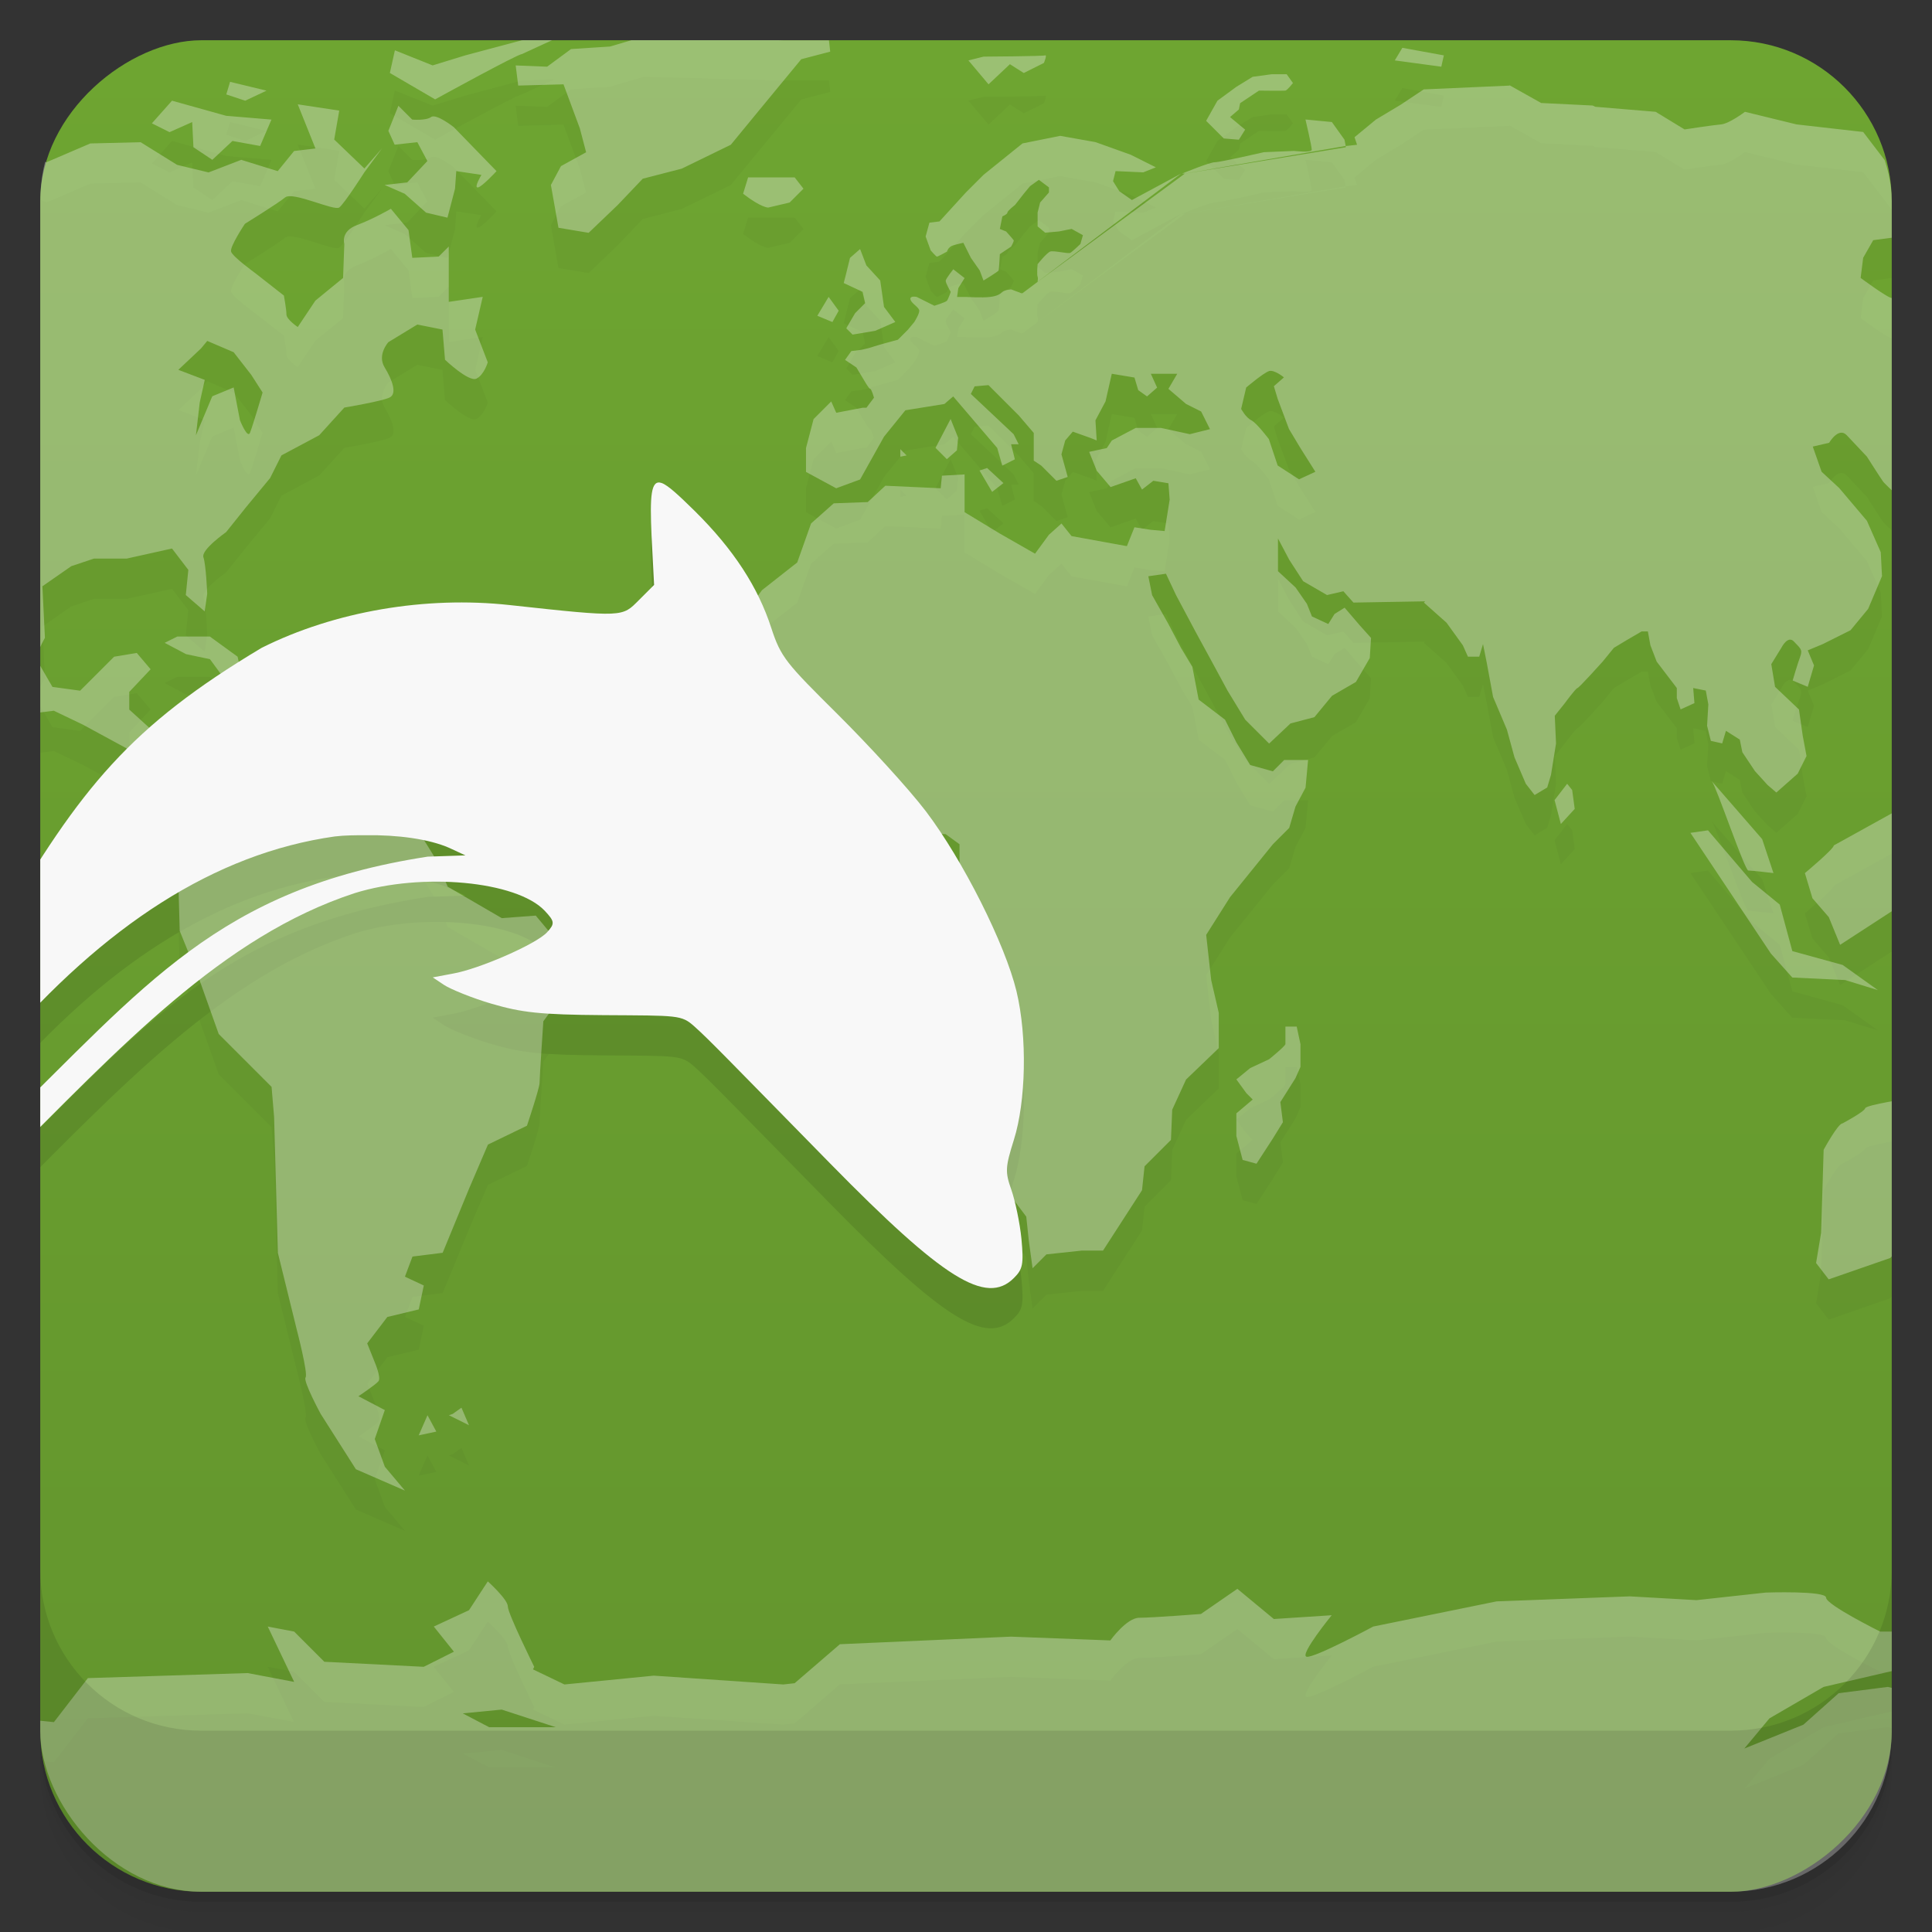 <svg viewBox="0 0 48 48"><rect x="0" y="0" width="48" height="48" fill="#333333" stroke="none"/><defs><linearGradient id="linearGradient3764" x1="1" x2="47" gradientUnits="userSpaceOnUse" gradientTransform="translate(-48,0.002)"><stop stop-color="#63952d" stop-opacity="1"/><stop offset="1" stop-color="#6ea531" stop-opacity="1"/></linearGradient><clipPath id="clipPath-993142227"><g transform="translate(0,-1004.362)"><rect rx="4" y="1005.36" x="1" height="46" width="46" fill="#1890d0"/></g></clipPath><clipPath id="clipPath-011552220"><g transform="translate(0,-1004.362)"><rect rx="4" y="1005.36" x="1" height="46" width="46" fill="#1890d0"/></g></clipPath></defs><g><path d="m 1 43 l 0 0.25 c 0 2.216 1.784 4 4 4 l 38 0 c 2.216 0 4 -1.784 4 -4 l 0 -0.25 c 0 2.216 -1.784 4 -4 4 l -38 0 c -2.216 0 -4 -1.784 -4 -4 z m 0 0.5 l 0 0.5 c 0 2.216 1.784 4 4 4 l 38 0 c 2.216 0 4 -1.784 4 -4 l 0 -0.5 c 0 2.216 -1.784 4 -4 4 l -38 0 c -2.216 0 -4 -1.784 -4 -4 z" opacity="0.02"/><path d="m 1 43.25 l 0 0.25 c 0 2.216 1.784 4 4 4 l 38 0 c 2.216 0 4 -1.784 4 -4 l 0 -0.25 c 0 2.216 -1.784 4 -4 4 l -38 0 c -2.216 0 -4 -1.784 -4 -4 z" opacity="0.05"/><path d="m 1 43 l 0 0.25 c 0 2.216 1.784 4 4 4 l 38 0 c 2.216 0 4 -1.784 4 -4 l 0 -0.25 c 0 2.216 -1.784 4 -4 4 l -38 0 c -2.216 0 -4 -1.784 -4 -4 z" opacity="0.1"/></g><g><rect width="46" height="46" x="-47" y="1" rx="4" transform="matrix(0,-1,1,0,0,0)" fill="url(#linearGradient3764)" fill-opacity="1"/></g><g><g clip-path="url(#clipPath-993142227)"><g opacity="0.1"><!-- color: #6ea531 --><path d="m 16 1.906 -0.844 0.25 -0.969 0.063 -0.594 0.438 l -0.781 -0.031 0.063 0.5 1.125 -0.031 0.406 1.094 0.156 0.594 -0.625 0.344 l -0.25 0.469 0.188 1.063 0.75 0.125 0.719 -0.688 0.625 -0.656 0.969 -0.25 1.219 -0.594 0.719 -0.875 1.031 -1.25 l 0.719 -0.188 -0.031 -0.281 -1.125 0 -3.469 -0.094 z m -2.219 0.063 -0.813 0.031 -1.406 0.375 -0.813 0.25 -0.938 -0.375 l -0.125 0.563 1.125 0.656 c 0 0 2.045 -1.125 2.156 -1.125 l 0.813 -0.375 z m 21.06 0.219 -0.188 0.313 1.156 0.156 0.063 -0.281 -1.031 -0.188 z m -8.875 0.188 c -0.056 0.022 -1.531 0.031 -1.531 0.031 l -0.375 0.094 l 0.5 0.594 0.531 -0.5 0.344 0.219 0.5 -0.25 c 0 0 0.088 -0.21 0.031 -0.188 z m 5.625 0.469 -0.469 0.063 -0.406 0.25 l -0.469 0.344 -0.281 0.5 l 0.438 0.438 0.375 0.031 0.156 -0.25 -0.375 -0.313 0.219 -0.188 l 0.031 -0.156 0.469 -0.313 c 0 0 0.608 0.008 0.656 0 0.048 -0.008 0.188 -0.188 0.188 -0.188 l -0.156 -0.219 -0.375 0 z m -25.875 0.188 -0.094 0.313 0.469 0.156 0.531 -0.25 -0.906 -0.219 z m 31.781 0.094 l -2.125 0.094 -0.563 0.375 -0.625 0.375 -0.531 0.438 0.063 0.188 -0.281 0.031 0 0.031 -4 0.656 l -3.656 2.688 l -0.375 0.281 -0.031 0 -0.25 -0.094 c 0 0 -0.155 0.008 -0.219 0.063 -0.064 0.055 -0.121 0.102 -0.313 0.125 -0.191 0.023 -0.562 0 -0.594 0 l -0.219 0 0.031 -0.219 0.156 -0.25 l -0.281 -0.219 c 0 0 -0.18 0.227 -0.188 0.281 -0.008 0.055 0.125 0.281 0.125 0.281 0 0 -0.062 0.18 -0.094 0.219 -0.032 0.039 -0.313 0.125 -0.313 0.125 l -0.438 -0.219 c 0 0 -0.18 -0.039 -0.156 0.063 0.024 0.102 0.219 0.195 0.219 0.281 0 0.086 -0.125 0.281 -0.125 0.281 l -0.156 0.188 -0.25 0.25 -0.344 0.094 c 0 0 -0.249 0.07 -0.313 0.094 -0.064 0.023 -0.25 0.063 -0.25 0.063 l -0.25 0.031 l -0.156 0.219 l 0.281 0.188 0.188 0.313 c 0 0 0.124 0.219 0.156 0.219 0.032 0 0.094 0.219 0.094 0.219 l -0.188 0.25 -0.063 0 -0.031 0 -0.656 0.125 -0.125 -0.281 -0.438 0.438 -0.188 0.719 0 0.594 0.75 0.406 0.594 -0.219 0.594 -1.063 0.531 -0.656 0.969 -0.156 0.219 -0.188 1.094 1.281 0.125 0.438 0.313 -0.156 -0.094 -0.375 0.188 0 -0.125 -0.25 -1.063 -1 0.094 -0.188 0.344 -0.031 0.75 0.75 0.375 0.438 0 0.688 0.188 0.125 0.375 0.375 0.281 -0.094 -0.156 -0.563 0.094 -0.344 0.188 -0.219 0.438 0.156 0.156 0.063 -0.031 -0.5 0.25 -0.469 0.156 -0.688 0.563 0.094 0.094 0.313 0.219 0.156 0.25 -0.219 -0.156 -0.344 0.656 0 -0.219 0.375 0.438 0.375 0.375 0.188 0.219 0.438 -0.5 0.125 -0.719 -0.156 -0.625 0 -0.594 0.313 -0.125 0.188 -0.438 0.094 0.188 0.469 0.344 0.406 0.625 -0.219 0.156 0.281 0.281 -0.219 0.375 0.063 0.031 0.406 -0.125 0.781 l -0.344 -0.031 -0.406 -0.063 -0.188 0.469 -1.375 -0.25 -0.25 -0.313 -0.313 0.281 -0.344 0.469 l -0.875 -0.5 -0.875 -0.531 0 -0.938 -0.563 0.031 l -0.031 0.313 -1.375 -0.063 -0.438 0.406 -0.844 0.031 l -0.563 0.5 -0.344 0.969 -0.875 0.688 -0.625 0.844 -0.031 1.625 -0.188 0.5 -0.063 0.594 0.375 0.656 0.219 0.625 0.75 0.906 0.438 0.375 0.438 0.094 0.094 -0.375 1.563 0 0.406 -0.188 0.5 0.063 0.156 0.313 0.531 0.031 0.344 0.25 0 0.531 -0.125 0.438 -0.125 0.344 0.313 0.563 l 0.406 0.469 0.188 1.188 0.031 0.781 -0.281 0.656 l -0.031 0.625 0.219 1.156 0.188 0.188 l 0.281 1.094 0.031 0.469 0.563 0.75 0.063 0.594 0.094 0.688 0.344 -0.344 l 0.875 -0.094 0.531 0 0.969 -1.5 0.063 -0.594 0.656 -0.656 0.031 -0.75 0.344 -0.75 0.813 -0.781 0 -0.875 -0.188 -0.813 -0.125 -1.125 0.594 -0.938 1.063 -1.313 0.406 -0.406 0.156 -0.531 0.25 -0.469 0.063 -0.688 -0.594 0 l -0.281 0.281 -0.563 -0.156 -0.344 -0.563 -0.281 -0.563 -0.656 -0.5 -0.156 -0.813 -0.281 -0.469 -0.313 -0.594 -0.406 -0.719 -0.094 -0.469 l 0.438 -0.063 0.25 0.531 0.5 0.938 0.375 0.688 0.406 0.75 0.438 0.719 0.594 0.594 0.531 -0.5 0.594 -0.156 0.438 -0.531 0.594 -0.344 0.344 -0.594 0.031 -0.5 -0.281 -0.313 -0.375 -0.438 -0.25 0.156 l -0.156 0.25 -0.406 -0.188 -0.125 -0.313 -0.281 -0.406 -0.438 -0.406 l 0 -0.813 0.281 0.531 0.344 0.531 0.594 0.344 0.406 -0.094 0.25 0.281 1.781 -0.031 -0.031 0.031 0.563 0.5 0.406 0.563 0.125 0.281 0.281 0 0.094 -0.313 0.094 0.469 0.156 0.844 0.344 0.813 0.188 0.688 0.281 0.656 0.219 0.281 0.313 -0.188 0.094 -0.313 0.125 -0.781 -0.031 -0.688 0.25 -0.313 c 0 0 0.265 -0.363 0.313 -0.375 0.048 -0.012 0.625 -0.656 0.625 -0.656 l 0.281 -0.344 0.313 -0.188 0.375 -0.219 0.156 0 0.063 0.344 0.156 0.406 0.5 0.656 0 0.25 0.094 0.281 0.344 -0.156 -0.031 -0.375 0.313 0.063 0.063 0.344 -0.031 0.531 0.094 0.375 0.281 0.063 0.094 -0.313 0.344 0.219 0.063 0.313 0.313 0.469 0.313 0.344 0.219 0.188 0.531 -0.469 0.219 -0.438 -0.094 -0.5 l -0.094 -0.656 -0.594 -0.563 -0.094 -0.563 0.25 -0.406 c 0 0 0.16 -0.322 0.313 -0.156 0.152 0.166 0.224 0.193 0.156 0.375 -0.068 0.182 -0.188 0.594 -0.188 0.594 l 0.375 0.156 0.156 -0.531 -0.156 -0.375 l 0.375 -0.156 0.688 -0.344 0.438 -0.531 0.344 -0.813 -0.031 -0.594 -0.344 -0.781 -0.688 -0.813 -0.438 -0.406 -0.219 -0.625 0.406 -0.094 c 0 0 0.235 -0.403 0.438 -0.188 0.203 0.215 0.5 0.531 0.5 0.531 0 0 0.356 0.559 0.406 0.625 0.051 0.066 0.418 0.402 0.469 0.469 0.051 0.066 0.281 0.313 0.281 0.313 l 0.375 -0.531 l 0.094 -0.094 0 -0.188 -0.531 -0.313 -0.469 -0.438 l 0.344 -0.75 0.563 -0.281 l 0.094 -0.25 0 -1.469 -0.281 -0.563 -0.313 -0.438 c 0 0 -0.322 -0.048 -0.406 -0.031 -0.085 0.017 -0.781 -0.5 -0.781 -0.5 l 0.063 -0.5 0.25 -0.438 l 1.188 -0.156 0.281 0.031 0 -0.313 -1.719 -2.25 -1.656 -0.188 -1.281 -0.313 c 0 0 -0.391 0.296 -0.594 0.313 -0.203 0.017 -0.906 0.125 -0.906 0.125 l -0.719 -0.438 -1.5 -0.125 -0.063 -0.031 -1.281 -0.063 -0.781 -0.438 z m -11.719 4.875 3.563 -2.688 -1.219 0.656 -0.313 -0.219 -0.156 -0.25 l 0.063 -0.25 0.688 0.031 0.313 -0.125 -0.625 -0.313 -0.875 -0.313 l -0.875 -0.156 -0.938 0.188 -0.969 0.781 -0.438 0.438 -0.656 0.719 -0.25 0.031 -0.094 0.344 0.125 0.344 c 0 0 0.134 0.156 0.156 0.156 0.023 0 0.25 -0.125 0.25 -0.125 0 0 0.027 -0.118 0.156 -0.156 0.13 -0.039 0.25 -0.063 0.25 -0.063 l 0.188 0.375 0.219 0.313 0.094 0.25 c 0 0 0.364 -0.222 0.375 -0.25 c 0.011 -0.028 0.031 -0.406 0.031 -0.406 l 0.281 -0.188 c 0 0 0.074 -0.134 0.063 -0.156 c -0.011 -0.022 -0.188 -0.219 -0.188 -0.219 l -0.156 -0.063 0.063 -0.313 c 0 0 0.125 -0.05 0.125 -0.094 0 -0.044 0.188 -0.188 0.188 -0.188 l 0.219 -0.281 0.156 -0.188 0.219 -0.156 l 0.25 0.188 0 0.125 -0.219 0.25 -0.063 0.25 0 0.344 0.188 0.156 l 0.344 -0.031 0.313 -0.063 0.281 0.156 -0.063 0.219 c 0 0 -0.194 0.188 -0.25 0.219 -0.056 0.031 -0.412 -0.063 -0.5 -0.031 -0.088 0.031 -0.313 0.313 -0.313 0.313 0 0 -0.024 0.25 0 0.313 0.009 0.025 0.009 0.064 0 0.125 z m 3.656 -2.688 4 -0.688 -0.031 -0.156 -0.313 -0.438 -0.656 -0.063 c 0 0 0.156 0.667 0.156 0.75 0 0.083 -0.438 0.031 -0.438 0.031 l -0.75 0.031 c 0 0 -1.084 0.25 -1.219 0.25 -0.13 0 -0.763 0.261 -0.813 0.281 l 0.063 0 z m -25.16 -1.813 l -0.5 0.563 0.438 0.219 0.563 -0.25 0.031 0.625 0.469 0.313 l 0.5 -0.469 0.688 0.125 0.281 -0.656 -1.125 -0.094 -1.344 -0.375 z m 3.125 0.094 0.438 1.094 -0.531 0.063 -0.406 0.5 -0.906 -0.281 -0.813 0.313 -0.781 -0.188 -0.906 -0.563 -1.25 0.031 -1.094 0.469 -0.719 -0.344 -0.438 -0.031 0 13.594 l 0.844 0.469 0.5 -0.063 l 0.719 0.344 l 1.094 0.594 0.156 0.719 0.875 0.844 0.5 -0.375 0.406 0.313 l -0.063 -0.719 -0.781 0.188 -0.25 -0.906 -0.094 -0.406 l -0.688 -0.625 0 -0.438 l 0.531 -0.563 -0.344 -0.406 -0.563 0.094 -0.844 0.844 -0.688 -0.094 c 0 0 -0.311 -0.531 -0.375 -0.656 -0.064 -0.125 0.188 -0.563 0.188 -0.563 l -0.063 -1.281 0.719 -0.5 0.563 -0.188 0.813 0 1.125 -0.25 0.406 0.531 -0.063 0.625 0.469 0.406 0.063 -0.438 c 0 0 -0.03 -0.719 -0.094 -0.906 -0.064 -0.187 0.563 -0.625 0.563 -0.625 l 0.5 -0.625 l 0.594 -0.719 0.281 -0.563 l 0.938 -0.5 0.625 -0.688 c 0 0 0.934 -0.156 1.125 -0.25 0.191 -0.094 0.066 -0.438 -0.125 -0.75 c -0.191 -0.312 0.094 -0.625 0.094 -0.625 l 0.719 -0.438 0.625 0.125 l 0.063 0.75 c 0 0 0.59 0.562 0.781 0.469 c 0.191 -0.094 0.281 -0.406 0.281 -0.406 l -0.313 -0.813 0.188 -0.813 -0.844 0.125 l 0 -0.844 0 -0.531 -0.25 0.25 l -0.656 0.031 -0.094 -0.688 -0.438 -0.531 c 0 0 -0.429 0.25 -0.844 0.406 c -0.415 0.156 -0.313 0.469 -0.313 0.469 l -0.031 0.844 -0.688 0.563 -0.438 0.656 c 0 0 -0.281 -0.188 -0.281 -0.313 0 -0.125 -0.063 -0.469 -0.063 -0.469 l -0.719 -0.563 c 0 0 -0.562 -0.406 -0.594 -0.531 -0.032 -0.125 0.344 -0.688 0.344 -0.688 0 0 0.809 -0.5 1 -0.656 0.191 -0.156 1.216 0.344 1.344 0.25 0.128 -0.094 0.625 -0.875 0.625 -0.875 l 0.438 -0.594 -0.438 0.5 -0.75 -0.719 0.125 -0.719 -1.031 -0.156 z m 2.5 0.031 -0.25 0.625 l 0.156 0.344 0.563 -0.063 0.25 0.469 l -0.5 0.531 -0.563 0.063 0.5 0.219 0.531 0.469 0.531 0.125 0.188 -0.719 0.031 -0.438 0.625 0.094 c 0 0 -0.189 0.313 -0.094 0.313 0.096 0 0.469 -0.406 0.469 -0.406 l -1.063 -1.094 c 0 0 -0.435 -0.344 -0.563 -0.25 c -0.128 0.094 -0.469 0.063 -0.469 0.063 l -0.344 -0.344 z m 8.688 1.781 -0.125 0.406 c 0.454 0.351 0.625 0.344 0.625 0.344 l 0.531 -0.125 0.344 -0.344 -0.219 -0.281 l -0.719 0 -0.438 0 z m 2.781 1.781 -0.25 0.219 c -0.072 0.305 -0.156 0.625 -0.156 0.625 l 0.469 0.219 0.063 0.281 l -0.25 0.25 -0.219 0.375 l 0.156 0.156 0.563 -0.094 0.5 -0.219 -0.281 -0.375 -0.094 -0.656 -0.344 -0.375 -0.156 -0.406 z m -0.781 1.188 -0.281 0.469 0.375 0.156 0.156 -0.281 -0.25 -0.344 z m -15.438 1.094 0.656 0.281 0.438 0.563 0.281 0.438 c 0 0 -0.249 0.844 -0.313 1 -0.064 0.156 -0.25 -0.313 -0.25 -0.313 l -0.156 -0.813 -0.531 0.219 -0.406 0.969 0.094 -0.813 0.125 -0.563 -0.656 -0.25 0.563 -0.531 0.156 -0.188 z m 26.375 0.75 c 0.135 -0.044 0.375 0.156 0.375 0.156 l -0.25 0.219 0.094 0.313 0.281 0.75 0.281 0.469 0.375 0.594 -0.406 0.188 l -0.531 -0.344 -0.219 -0.656 c 0 0 -0.302 -0.402 -0.438 -0.469 -0.135 -0.066 -0.25 -0.281 -0.25 -0.281 l 0.125 -0.531 c 0 0 0.427 -0.362 0.563 -0.406 z m -7.906 1.188 -0.375 0.719 0.281 0.281 0.25 -0.219 0.031 -0.313 -0.188 -0.469 z m -1.25 0.75 0 0.188 0.156 -0.031 -0.156 -0.156 z m 2.156 0.469 -0.188 0.063 0.313 0.531 l 0.281 -0.219 -0.406 -0.375 z m -20.12 4.188 -0.313 0.156 0.531 0.281 0.594 0.125 0.344 0.469 0.406 -0.25 -0.063 -0.281 -0.688 -0.5 -0.813 0 z m 1.688 3.094 -0.813 0.438 l -0.094 0.906 -0.188 1 -0.563 0.75 0.031 1.125 0.469 1.156 0.5 1.406 1.313 1.313 0.063 0.75 0.094 3.375 0.469 1.906 c 0 0 0.286 1.099 0.219 1.188 -0.068 0.088 0.375 0.906 0.375 0.906 l 0.875 1.375 1.219 0.531 -0.5 -0.594 -0.25 -0.688 0.25 -0.719 -0.656 -0.344 c 0 0 0.432 -0.287 0.5 -0.375 c 0.068 -0.088 -0.094 -0.469 -0.094 -0.469 l -0.188 -0.469 l 0.5 -0.656 0.781 -0.188 0.125 -0.594 -0.469 -0.219 0.188 -0.5 l 0.75 -0.094 0.656 -1.594 0.469 -1.094 0.969 -0.469 c 0 0 0.313 -0.93 0.313 -1.063 c 0 -0.133 0.094 -1.531 0.094 -1.531 l 0.75 -1.031 0.094 -0.688 l -0.563 -0.344 -0.469 -0.563 -0.844 0.063 -1.344 -0.781 -0.281 -0.656 c 0 0 -0.472 -0.813 -0.563 -0.813 -0.09 0 -0.656 0.031 -0.656 0.031 l -0.531 -0.531 -0.344 -0.656 -1.344 -0.281 l -0.438 -0.219 -0.875 0 z m 36.438 0.5 c 0.113 0.133 0.816 2.219 0.906 2.219 0.09 0 0.625 0.063 0.625 0.063 l -0.281 -0.844 -1.25 -1.438 z m -3.594 0.063 -0.313 0.406 0.156 0.594 0.344 -0.375 -0.063 -0.469 -0.125 -0.156 z m 8.094 0.719 -1.469 0.813 c 0 0.088 -0.719 0.688 -0.719 0.688 l 0.188 0.625 0.406 0.469 0.281 0.688 1.875 -1.219 -0.563 -2.063 z m -4.594 0.438 -0.438 0.063 l 2 3 0.531 0.594 1.313 0.063 0.813 0.25 -0.875 -0.625 -1.25 -0.344 -0.313 -1.156 -0.688 -0.563 l -1.094 -1.281 z m -10.5 4.875 0 0.438 c -0.023 0.066 -0.406 0.375 -0.406 0.375 l -0.469 0.219 -0.344 0.281 0.25 0.344 0.156 0.156 -0.406 0.344 0 0.563 0.156 0.594 0.344 0.094 0.406 -0.625 0.25 -0.406 -0.063 -0.5 0.375 -0.594 0.125 -0.281 0 -0.563 -0.094 -0.438 -0.281 0 z m 16.06 0.719 c -0.003 0.002 -0.031 0.031 -0.031 0.031 l -0.5 1.031 c 0 0 -1.102 0.162 -1.125 0.25 -0.023 0.088 -0.563 0.375 -0.563 0.375 -0.113 0 -0.469 0.656 -0.469 0.656 l -0.063 2.063 -0.125 0.75 0.313 0.406 1.531 -0.531 0.5 -0.563 0.531 0 0 -4.469 z m -36.531 8.75 -0.219 0.156 -0.094 0.031 0.5 0.25 -0.188 -0.438 z m -0.844 0.188 -0.219 0.5 0.438 -0.094 -0.219 -0.406 z m 1.5 4.125 l -0.469 0.719 l -0.875 0.406 0.5 0.625 -0.75 0.375 -2.469 -0.125 -0.75 -0.75 -0.656 -0.125 0.656 1.375 l -1.156 -0.219 -3.969 0.125 -0.844 1.094 -1.219 -0.125 -0.125 0.25 0 4.094 45.28 0 2.719 -1.781 0 -1.906 -0.125 -1.188 -0.969 -0.219 -1.219 0.156 l -0.875 0.781 -1.469 0.594 0.625 -0.75 1.344 -0.781 2.156 -0.5 0.25 -0.875 -1 0 c 0 0 -1.344 -0.667 -1.344 -0.844 0 -0.177 -1.5 -0.125 -1.5 -0.125 l -1.719 0.188 -1.656 -0.094 l -3.313 0.125 -3.063 0.625 c 0 0 -1.476 0.794 -1.656 0.75 -0.18 -0.044 0.625 -1.031 0.625 -1.031 l -1.438 0.094 -0.906 -0.75 -0.906 0.625 c 0 0 -1.216 0.094 -1.531 0.094 -0.316 0 -0.719 0.563 -0.719 0.563 l -2.469 -0.094 -4.25 0.188 -1.125 0.969 -0.281 0.031 -3.219 -0.219 l -2.219 0.219 -0.781 -0.375 0.031 -0.063 c 0 0 -0.656 -1.323 -0.656 -1.5 0 -0.177 -0.5 -0.625 -0.5 -0.625 z m 0.344 3.188 1.344 0.438 -1.656 0 l -0.656 -0.344 0.969 -0.094 z" fill-opacity="0.333" fill="#000"/><path d="m 16.438 13 c -0.27 -0.094 -0.293 0.324 -0.25 1.313 l 0.063 1.219 -0.375 0.375 c -0.422 0.422 -0.355 0.438 -3.219 0.125 c -2.078 -0.227 -4.336 0.152 -6.156 1.063 -3.255 1.943 -4.5 3.473 -6.5 6.906 -0.01 1.012 0 2.086 0 3 2.59 -3 5.329 -4.796 8.313 -5.219 0.25 -0.031 0.52 -0.031 0.781 -0.031 c 0.781 -0.012 1.563 0.094 2.063 0.313 l 0.406 0.188 -0.938 0.031 c -5.209 0.801 -7.03 3.223 -10.625 6.719 c 0 0.245 0 0.645 0 1 3 -3 5.525 -5.737 8.813 -6.813 1.668 -0.52 4.02 -0.301 4.719 0.438 0.25 0.266 0.254 0.32 0.063 0.531 -0.27 0.301 -1.711 0.922 -2.344 1.031 l -0.5 0.094 0.281 0.188 c 0.16 0.105 0.703 0.328 1.188 0.469 0.738 0.215 1.191 0.27 2.781 0.281 1.855 0.012 1.926 -0.008 2.25 0.281 0.367 0.328 0.789 0.77 3.375 3.406 2.805 2.859 3.871 3.535 4.563 2.844 0.219 -0.219 0.246 -0.336 0.188 -0.969 -0.039 -0.398 -0.156 -0.949 -0.25 -1.219 -0.16 -0.449 -0.152 -0.566 0.063 -1.25 c 0.297 -0.945 0.336 -2.551 0.063 -3.688 -0.281 -1.164 -1.324 -3.246 -2.25 -4.469 -0.438 -0.574 -1.43 -1.652 -2.188 -2.406 -1.285 -1.277 -1.414 -1.414 -1.656 -2.156 -0.324 -0.996 -0.922 -1.934 -1.906 -2.906 -0.387 -0.379 -0.652 -0.629 -0.813 -0.688 z" fill="#000"/></g></g></g><g><g clip-path="url(#clipPath-011552220)"><g transform="translate(0,-1)"><!-- color: #6ea531 --><path d="m 16 1.906 -0.844 0.25 -0.969 0.063 -0.594 0.438 l -0.781 -0.031 0.063 0.5 1.125 -0.031 0.406 1.094 0.156 0.594 -0.625 0.344 l -0.25 0.469 0.188 1.063 0.75 0.125 0.719 -0.688 0.625 -0.656 0.969 -0.25 1.219 -0.594 0.719 -0.875 1.031 -1.25 l 0.719 -0.188 -0.031 -0.281 -1.125 0 -3.469 -0.094 z m -2.219 0.063 -0.813 0.031 -1.406 0.375 -0.813 0.25 -0.938 -0.375 l -0.125 0.563 1.125 0.656 c 0 0 2.045 -1.125 2.156 -1.125 l 0.813 -0.375 z m 21.06 0.219 -0.188 0.313 1.156 0.156 0.063 -0.281 -1.031 -0.188 z m -8.875 0.188 c -0.056 0.022 -1.531 0.031 -1.531 0.031 l -0.375 0.094 l 0.5 0.594 0.531 -0.5 0.344 0.219 0.5 -0.25 c 0 0 0.088 -0.21 0.031 -0.188 z m 5.625 0.469 -0.469 0.063 -0.406 0.25 l -0.469 0.344 -0.281 0.5 l 0.438 0.438 0.375 0.031 0.156 -0.25 -0.375 -0.313 0.219 -0.188 l 0.031 -0.156 0.469 -0.313 c 0 0 0.608 0.008 0.656 0 0.048 -0.008 0.188 -0.188 0.188 -0.188 l -0.156 -0.219 -0.375 0 z m -25.875 0.188 -0.094 0.313 0.469 0.156 0.531 -0.25 -0.906 -0.219 z m 31.781 0.094 l -2.125 0.094 -0.563 0.375 -0.625 0.375 -0.531 0.438 0.063 0.188 -0.281 0.031 0 0.031 -4 0.656 l -3.656 2.688 l -0.375 0.281 -0.031 0 -0.25 -0.094 c 0 0 -0.155 0.008 -0.219 0.063 -0.064 0.055 -0.121 0.102 -0.313 0.125 -0.191 0.023 -0.562 0 -0.594 0 l -0.219 0 0.031 -0.219 0.156 -0.25 l -0.281 -0.219 c 0 0 -0.18 0.227 -0.188 0.281 -0.008 0.055 0.125 0.281 0.125 0.281 0 0 -0.062 0.18 -0.094 0.219 -0.032 0.039 -0.313 0.125 -0.313 0.125 l -0.438 -0.219 c 0 0 -0.18 -0.039 -0.156 0.063 0.024 0.102 0.219 0.195 0.219 0.281 0 0.086 -0.125 0.281 -0.125 0.281 l -0.156 0.188 -0.25 0.25 -0.344 0.094 c 0 0 -0.249 0.07 -0.313 0.094 -0.064 0.023 -0.25 0.063 -0.25 0.063 l -0.25 0.031 l -0.156 0.219 l 0.281 0.188 0.188 0.313 c 0 0 0.124 0.219 0.156 0.219 0.032 0 0.094 0.219 0.094 0.219 l -0.188 0.25 -0.063 0 -0.031 0 -0.656 0.125 -0.125 -0.281 -0.438 0.438 -0.188 0.719 0 0.594 0.75 0.406 0.594 -0.219 0.594 -1.063 0.531 -0.656 0.969 -0.156 0.219 -0.188 1.094 1.281 0.125 0.438 0.313 -0.156 -0.094 -0.375 0.188 0 -0.125 -0.25 -1.063 -1 0.094 -0.188 0.344 -0.031 0.75 0.75 0.375 0.438 0 0.688 0.188 0.125 0.375 0.375 0.281 -0.094 -0.156 -0.563 0.094 -0.344 0.188 -0.219 0.438 0.156 0.156 0.063 -0.031 -0.5 0.25 -0.469 0.156 -0.688 0.563 0.094 0.094 0.313 0.219 0.156 0.25 -0.219 -0.156 -0.344 0.656 0 -0.219 0.375 0.438 0.375 0.375 0.188 0.219 0.438 -0.5 0.125 -0.719 -0.156 -0.625 0 -0.594 0.313 -0.125 0.188 -0.438 0.094 0.188 0.469 0.344 0.406 0.625 -0.219 0.156 0.281 0.281 -0.219 0.375 0.063 0.031 0.406 -0.125 0.781 l -0.344 -0.031 -0.406 -0.063 -0.188 0.469 -1.375 -0.25 -0.25 -0.313 -0.313 0.281 -0.344 0.469 l -0.875 -0.5 -0.875 -0.531 0 -0.938 -0.563 0.031 l -0.031 0.313 -1.375 -0.063 -0.438 0.406 -0.844 0.031 l -0.563 0.5 -0.344 0.969 -0.875 0.688 -0.625 0.844 -0.031 1.625 -0.188 0.5 -0.063 0.594 0.375 0.656 0.219 0.625 0.75 0.906 0.438 0.375 0.438 0.094 0.094 -0.375 1.563 0 0.406 -0.188 0.5 0.063 0.156 0.313 0.531 0.031 0.344 0.25 0 0.531 -0.125 0.438 -0.125 0.344 0.313 0.563 l 0.406 0.469 0.188 1.188 0.031 0.781 -0.281 0.656 l -0.031 0.625 0.219 1.156 0.188 0.188 l 0.281 1.094 0.031 0.469 0.563 0.75 0.063 0.594 0.094 0.688 0.344 -0.344 l 0.875 -0.094 0.531 0 0.969 -1.5 0.063 -0.594 0.656 -0.656 0.031 -0.75 0.344 -0.75 0.813 -0.781 0 -0.875 -0.188 -0.813 -0.125 -1.125 0.594 -0.938 1.063 -1.313 0.406 -0.406 0.156 -0.531 0.25 -0.469 0.063 -0.688 -0.594 0 l -0.281 0.281 -0.563 -0.156 -0.344 -0.563 -0.281 -0.563 -0.656 -0.5 -0.156 -0.813 -0.281 -0.469 -0.313 -0.594 -0.406 -0.719 -0.094 -0.469 l 0.438 -0.063 0.25 0.531 0.5 0.938 0.375 0.688 0.406 0.75 0.438 0.719 0.594 0.594 0.531 -0.5 0.594 -0.156 0.438 -0.531 0.594 -0.344 0.344 -0.594 0.031 -0.5 -0.281 -0.313 -0.375 -0.438 -0.25 0.156 l -0.156 0.25 -0.406 -0.188 -0.125 -0.313 -0.281 -0.406 -0.438 -0.406 l 0 -0.813 0.281 0.531 0.344 0.531 0.594 0.344 0.406 -0.094 0.25 0.281 1.781 -0.031 -0.031 0.031 0.563 0.5 0.406 0.563 0.125 0.281 0.281 0 0.094 -0.313 0.094 0.469 0.156 0.844 0.344 0.813 0.188 0.688 0.281 0.656 0.219 0.281 0.313 -0.188 0.094 -0.313 0.125 -0.781 -0.031 -0.688 0.25 -0.313 c 0 0 0.265 -0.363 0.313 -0.375 0.048 -0.012 0.625 -0.656 0.625 -0.656 l 0.281 -0.344 0.313 -0.188 0.375 -0.219 0.156 0 0.063 0.344 0.156 0.406 0.5 0.656 0 0.25 0.094 0.281 0.344 -0.156 -0.031 -0.375 0.313 0.063 0.063 0.344 -0.031 0.531 0.094 0.375 0.281 0.063 0.094 -0.313 0.344 0.219 0.063 0.313 0.313 0.469 0.313 0.344 0.219 0.188 0.531 -0.469 0.219 -0.438 -0.094 -0.5 l -0.094 -0.656 -0.594 -0.563 -0.094 -0.563 0.25 -0.406 c 0 0 0.16 -0.322 0.313 -0.156 0.152 0.166 0.224 0.193 0.156 0.375 -0.068 0.182 -0.188 0.594 -0.188 0.594 l 0.375 0.156 0.156 -0.531 -0.156 -0.375 l 0.375 -0.156 0.688 -0.344 0.438 -0.531 0.344 -0.813 -0.031 -0.594 -0.344 -0.781 -0.688 -0.813 -0.438 -0.406 -0.219 -0.625 0.406 -0.094 c 0 0 0.235 -0.403 0.438 -0.188 0.203 0.215 0.5 0.531 0.5 0.531 0 0 0.356 0.559 0.406 0.625 0.051 0.066 0.418 0.402 0.469 0.469 0.051 0.066 0.281 0.313 0.281 0.313 l 0.375 -0.531 l 0.094 -0.094 0 -0.188 -0.531 -0.313 -0.469 -0.438 l 0.344 -0.75 0.563 -0.281 l 0.094 -0.25 0 -1.469 -0.281 -0.563 -0.313 -0.438 c 0 0 -0.322 -0.048 -0.406 -0.031 -0.085 0.017 -0.781 -0.5 -0.781 -0.5 l 0.063 -0.5 0.25 -0.438 l 1.188 -0.156 0.281 0.031 0 -0.313 -1.719 -2.25 -1.656 -0.188 -1.281 -0.313 c 0 0 -0.391 0.296 -0.594 0.313 -0.203 0.017 -0.906 0.125 -0.906 0.125 l -0.719 -0.438 -1.5 -0.125 -0.063 -0.031 -1.281 -0.063 -0.781 -0.438 z m -11.719 4.875 3.563 -2.688 -1.219 0.656 -0.313 -0.219 -0.156 -0.25 l 0.063 -0.25 0.688 0.031 0.313 -0.125 -0.625 -0.313 -0.875 -0.313 l -0.875 -0.156 -0.938 0.188 -0.969 0.781 -0.438 0.438 -0.656 0.719 -0.25 0.031 -0.094 0.344 0.125 0.344 c 0 0 0.134 0.156 0.156 0.156 0.023 0 0.25 -0.125 0.25 -0.125 0 0 0.027 -0.118 0.156 -0.156 0.13 -0.039 0.25 -0.063 0.25 -0.063 l 0.188 0.375 0.219 0.313 0.094 0.25 c 0 0 0.364 -0.222 0.375 -0.25 c 0.011 -0.028 0.031 -0.406 0.031 -0.406 l 0.281 -0.188 c 0 0 0.074 -0.134 0.063 -0.156 c -0.011 -0.022 -0.188 -0.219 -0.188 -0.219 l -0.156 -0.063 0.063 -0.313 c 0 0 0.125 -0.05 0.125 -0.094 0 -0.044 0.188 -0.188 0.188 -0.188 l 0.219 -0.281 0.156 -0.188 0.219 -0.156 l 0.25 0.188 0 0.125 -0.219 0.25 -0.063 0.25 0 0.344 0.188 0.156 l 0.344 -0.031 0.313 -0.063 0.281 0.156 -0.063 0.219 c 0 0 -0.194 0.188 -0.25 0.219 -0.056 0.031 -0.412 -0.063 -0.5 -0.031 -0.088 0.031 -0.313 0.313 -0.313 0.313 0 0 -0.024 0.25 0 0.313 0.009 0.025 0.009 0.064 0 0.125 z m 3.656 -2.688 4 -0.688 -0.031 -0.156 -0.313 -0.438 -0.656 -0.063 c 0 0 0.156 0.667 0.156 0.75 0 0.083 -0.438 0.031 -0.438 0.031 l -0.75 0.031 c 0 0 -1.084 0.25 -1.219 0.25 -0.13 0 -0.763 0.261 -0.813 0.281 l 0.063 0 z m -25.16 -1.813 l -0.5 0.563 0.438 0.219 0.563 -0.25 0.031 0.625 0.469 0.313 l 0.5 -0.469 0.688 0.125 0.281 -0.656 -1.125 -0.094 -1.344 -0.375 z m 3.125 0.094 0.438 1.094 -0.531 0.063 -0.406 0.5 -0.906 -0.281 -0.813 0.313 -0.781 -0.188 -0.906 -0.563 -1.25 0.031 -1.094 0.469 -0.719 -0.344 -0.438 -0.031 0 13.594 l 0.844 0.469 0.5 -0.063 l 0.719 0.344 l 1.094 0.594 0.156 0.719 0.875 0.844 0.5 -0.375 0.406 0.313 l -0.063 -0.719 -0.781 0.188 -0.25 -0.906 -0.094 -0.406 l -0.688 -0.625 0 -0.438 l 0.531 -0.563 -0.344 -0.406 -0.563 0.094 -0.844 0.844 -0.688 -0.094 c 0 0 -0.311 -0.531 -0.375 -0.656 -0.064 -0.125 0.188 -0.563 0.188 -0.563 l -0.063 -1.281 0.719 -0.5 0.563 -0.188 0.813 0 1.125 -0.25 0.406 0.531 -0.063 0.625 0.469 0.406 0.063 -0.438 c 0 0 -0.03 -0.719 -0.094 -0.906 -0.064 -0.187 0.563 -0.625 0.563 -0.625 l 0.5 -0.625 l 0.594 -0.719 0.281 -0.563 l 0.938 -0.5 0.625 -0.688 c 0 0 0.934 -0.156 1.125 -0.25 0.191 -0.094 0.066 -0.438 -0.125 -0.75 c -0.191 -0.312 0.094 -0.625 0.094 -0.625 l 0.719 -0.438 0.625 0.125 l 0.063 0.75 c 0 0 0.59 0.562 0.781 0.469 c 0.191 -0.094 0.281 -0.406 0.281 -0.406 l -0.313 -0.813 0.188 -0.813 -0.844 0.125 l 0 -0.844 0 -0.531 -0.25 0.25 l -0.656 0.031 -0.094 -0.688 -0.438 -0.531 c 0 0 -0.429 0.25 -0.844 0.406 c -0.415 0.156 -0.313 0.469 -0.313 0.469 l -0.031 0.844 -0.688 0.563 -0.438 0.656 c 0 0 -0.281 -0.188 -0.281 -0.313 0 -0.125 -0.063 -0.469 -0.063 -0.469 l -0.719 -0.563 c 0 0 -0.562 -0.406 -0.594 -0.531 -0.032 -0.125 0.344 -0.688 0.344 -0.688 0 0 0.809 -0.5 1 -0.656 0.191 -0.156 1.216 0.344 1.344 0.25 0.128 -0.094 0.625 -0.875 0.625 -0.875 l 0.438 -0.594 -0.438 0.5 -0.75 -0.719 0.125 -0.719 -1.031 -0.156 z m 2.5 0.031 -0.25 0.625 l 0.156 0.344 0.563 -0.063 0.25 0.469 l -0.5 0.531 -0.563 0.063 0.5 0.219 0.531 0.469 0.531 0.125 0.188 -0.719 0.031 -0.438 0.625 0.094 c 0 0 -0.189 0.313 -0.094 0.313 0.096 0 0.469 -0.406 0.469 -0.406 l -1.063 -1.094 c 0 0 -0.435 -0.344 -0.563 -0.25 c -0.128 0.094 -0.469 0.063 -0.469 0.063 l -0.344 -0.344 z m 8.688 1.781 -0.125 0.406 c 0.454 0.351 0.625 0.344 0.625 0.344 l 0.531 -0.125 0.344 -0.344 -0.219 -0.281 l -0.719 0 -0.438 0 z m 2.781 1.781 -0.25 0.219 c -0.072 0.305 -0.156 0.625 -0.156 0.625 l 0.469 0.219 0.063 0.281 l -0.25 0.25 -0.219 0.375 l 0.156 0.156 0.563 -0.094 0.5 -0.219 -0.281 -0.375 -0.094 -0.656 -0.344 -0.375 -0.156 -0.406 z m -0.781 1.188 -0.281 0.469 0.375 0.156 0.156 -0.281 -0.25 -0.344 z m -15.438 1.094 0.656 0.281 0.438 0.563 0.281 0.438 c 0 0 -0.249 0.844 -0.313 1 -0.064 0.156 -0.25 -0.313 -0.25 -0.313 l -0.156 -0.813 -0.531 0.219 -0.406 0.969 0.094 -0.813 0.125 -0.563 -0.656 -0.25 0.563 -0.531 0.156 -0.188 z m 26.375 0.75 c 0.135 -0.044 0.375 0.156 0.375 0.156 l -0.25 0.219 0.094 0.313 0.281 0.75 0.281 0.469 0.375 0.594 -0.406 0.188 l -0.531 -0.344 -0.219 -0.656 c 0 0 -0.302 -0.402 -0.438 -0.469 -0.135 -0.066 -0.25 -0.281 -0.25 -0.281 l 0.125 -0.531 c 0 0 0.427 -0.362 0.563 -0.406 z m -7.906 1.188 -0.375 0.719 0.281 0.281 0.25 -0.219 0.031 -0.313 -0.188 -0.469 z m -1.25 0.75 0 0.188 0.156 -0.031 -0.156 -0.156 z m 2.156 0.469 -0.188 0.063 0.313 0.531 l 0.281 -0.219 -0.406 -0.375 z m -20.12 4.188 -0.313 0.156 0.531 0.281 0.594 0.125 0.344 0.469 0.406 -0.25 -0.063 -0.281 -0.688 -0.5 -0.813 0 z m 1.688 3.094 -0.813 0.438 l -0.094 0.906 -0.188 1 -0.563 0.75 0.031 1.125 0.469 1.156 0.5 1.406 1.313 1.313 0.063 0.75 0.094 3.375 0.469 1.906 c 0 0 0.286 1.099 0.219 1.188 -0.068 0.088 0.375 0.906 0.375 0.906 l 0.875 1.375 1.219 0.531 -0.5 -0.594 -0.25 -0.688 0.25 -0.719 -0.656 -0.344 c 0 0 0.432 -0.287 0.5 -0.375 c 0.068 -0.088 -0.094 -0.469 -0.094 -0.469 l -0.188 -0.469 l 0.5 -0.656 0.781 -0.188 0.125 -0.594 -0.469 -0.219 0.188 -0.5 l 0.75 -0.094 0.656 -1.594 0.469 -1.094 0.969 -0.469 c 0 0 0.313 -0.93 0.313 -1.063 c 0 -0.133 0.094 -1.531 0.094 -1.531 l 0.75 -1.031 0.094 -0.688 l -0.563 -0.344 -0.469 -0.563 -0.844 0.063 -1.344 -0.781 -0.281 -0.656 c 0 0 -0.472 -0.813 -0.563 -0.813 -0.09 0 -0.656 0.031 -0.656 0.031 l -0.531 -0.531 -0.344 -0.656 -1.344 -0.281 l -0.438 -0.219 -0.875 0 z m 36.438 0.5 c 0.113 0.133 0.816 2.219 0.906 2.219 0.09 0 0.625 0.063 0.625 0.063 l -0.281 -0.844 -1.25 -1.438 z m -3.594 0.063 -0.313 0.406 0.156 0.594 0.344 -0.375 -0.063 -0.469 -0.125 -0.156 z m 8.094 0.719 -1.469 0.813 c 0 0.088 -0.719 0.688 -0.719 0.688 l 0.188 0.625 0.406 0.469 0.281 0.688 1.875 -1.219 -0.563 -2.063 z m -4.594 0.438 -0.438 0.063 l 2 3 0.531 0.594 1.313 0.063 0.813 0.25 -0.875 -0.625 -1.25 -0.344 -0.313 -1.156 -0.688 -0.563 l -1.094 -1.281 z m -10.5 4.875 0 0.438 c -0.023 0.066 -0.406 0.375 -0.406 0.375 l -0.469 0.219 -0.344 0.281 0.25 0.344 0.156 0.156 -0.406 0.344 0 0.563 0.156 0.594 0.344 0.094 0.406 -0.625 0.25 -0.406 -0.063 -0.5 0.375 -0.594 0.125 -0.281 0 -0.563 -0.094 -0.438 -0.281 0 z m 16.06 0.719 c -0.003 0.002 -0.031 0.031 -0.031 0.031 l -0.5 1.031 c 0 0 -1.102 0.162 -1.125 0.25 -0.023 0.088 -0.563 0.375 -0.563 0.375 -0.113 0 -0.469 0.656 -0.469 0.656 l -0.063 2.063 -0.125 0.75 0.313 0.406 1.531 -0.531 0.5 -0.563 0.531 0 0 -4.469 z m -36.531 8.75 -0.219 0.156 -0.094 0.031 0.5 0.25 -0.188 -0.438 z m -0.844 0.188 -0.219 0.5 0.438 -0.094 -0.219 -0.406 z m 1.5 4.125 l -0.469 0.719 l -0.875 0.406 0.5 0.625 -0.75 0.375 -2.469 -0.125 -0.75 -0.75 -0.656 -0.125 0.656 1.375 l -1.156 -0.219 -3.969 0.125 -0.844 1.094 -1.219 -0.125 -0.125 0.25 0 4.094 45.28 0 2.719 -1.781 0 -1.906 -0.125 -1.188 -0.969 -0.219 -1.219 0.156 l -0.875 0.781 -1.469 0.594 0.625 -0.75 1.344 -0.781 2.156 -0.5 0.25 -0.875 -1 0 c 0 0 -1.344 -0.667 -1.344 -0.844 0 -0.177 -1.5 -0.125 -1.5 -0.125 l -1.719 0.188 -1.656 -0.094 l -3.313 0.125 -3.063 0.625 c 0 0 -1.476 0.794 -1.656 0.75 -0.18 -0.044 0.625 -1.031 0.625 -1.031 l -1.438 0.094 -0.906 -0.75 -0.906 0.625 c 0 0 -1.216 0.094 -1.531 0.094 -0.316 0 -0.719 0.563 -0.719 0.563 l -2.469 -0.094 -4.25 0.188 -1.125 0.969 -0.281 0.031 -3.219 -0.219 l -2.219 0.219 -0.781 -0.375 0.031 -0.063 c 0 0 -0.656 -1.323 -0.656 -1.5 0 -0.177 -0.5 -0.625 -0.5 -0.625 z m 0.344 3.188 1.344 0.438 -1.656 0 l -0.656 -0.344 0.969 -0.094 z" fill="#f8f8f8" fill-opacity="0.333"/><path d="m 16.438 13 c -0.27 -0.094 -0.293 0.324 -0.25 1.313 l 0.063 1.219 -0.375 0.375 c -0.422 0.422 -0.355 0.438 -3.219 0.125 c -2.078 -0.227 -4.336 0.152 -6.156 1.063 -3.255 1.943 -4.5 3.473 -6.5 6.906 -0.01 1.012 0 2.086 0 3 2.59 -3 5.329 -4.796 8.313 -5.219 0.25 -0.031 0.52 -0.031 0.781 -0.031 c 0.781 -0.012 1.563 0.094 2.063 0.313 l 0.406 0.188 -0.938 0.031 c -5.209 0.801 -7.03 3.223 -10.625 6.719 c 0 0.245 0 0.645 0 1 3 -3 5.525 -5.737 8.813 -6.813 1.668 -0.52 4.02 -0.301 4.719 0.438 0.25 0.266 0.254 0.32 0.063 0.531 -0.27 0.301 -1.711 0.922 -2.344 1.031 l -0.5 0.094 0.281 0.188 c 0.16 0.105 0.703 0.328 1.188 0.469 0.738 0.215 1.191 0.27 2.781 0.281 1.855 0.012 1.926 -0.008 2.25 0.281 0.367 0.328 0.789 0.77 3.375 3.406 2.805 2.859 3.871 3.535 4.563 2.844 0.219 -0.219 0.246 -0.336 0.188 -0.969 -0.039 -0.398 -0.156 -0.949 -0.25 -1.219 -0.16 -0.449 -0.152 -0.566 0.063 -1.25 c 0.297 -0.945 0.336 -2.551 0.063 -3.688 -0.281 -1.164 -1.324 -3.246 -2.25 -4.469 -0.438 -0.574 -1.43 -1.652 -2.188 -2.406 -1.285 -1.277 -1.414 -1.414 -1.656 -2.156 -0.324 -0.996 -0.922 -1.934 -1.906 -2.906 -0.387 -0.379 -0.652 -0.629 -0.813 -0.688 z" fill="#f8f8f8"/></g></g></g><g><g transform="translate(0,-1004.362)"><path d="m 1 1043.36 0 4 c 0 2.216 1.784 4 4 4 l 38 0 c 2.216 0 4 -1.784 4 -4 l 0 -4 c 0 2.216 -1.784 4 -4 4 l -38 0 c -2.216 0 -4 -1.784 -4 -4 z" opacity="0.1"/></g></g></svg>